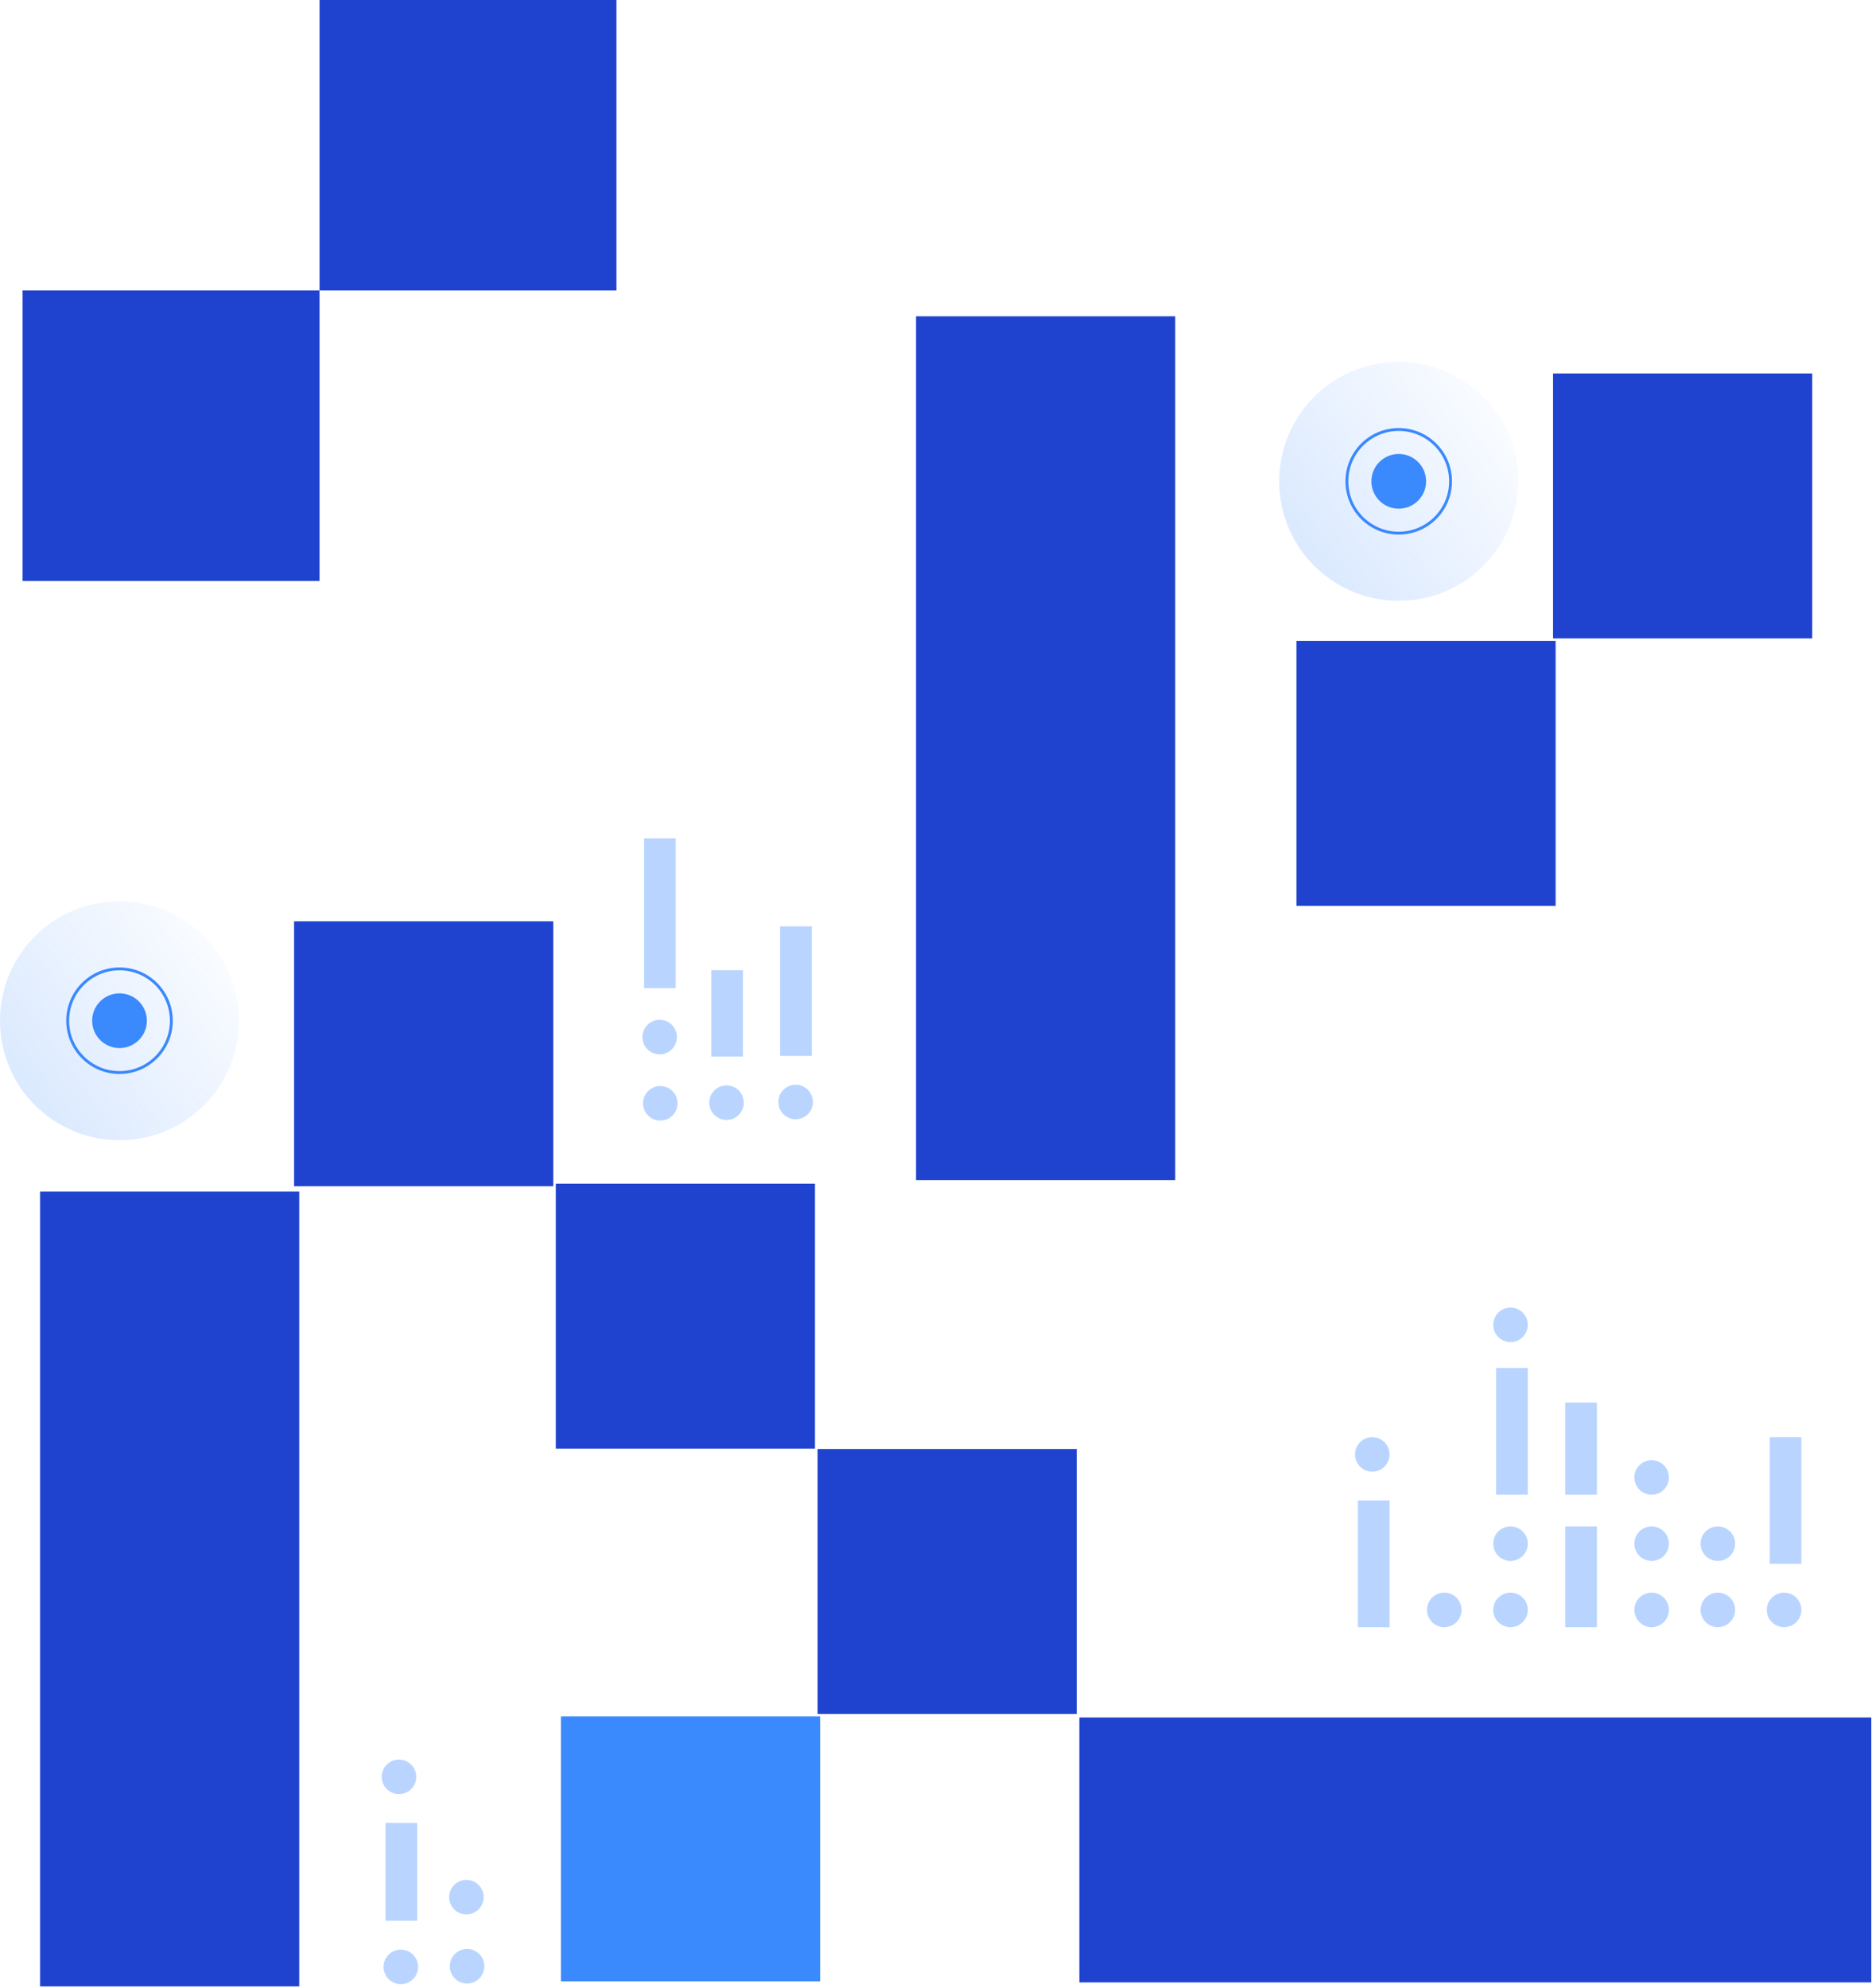 <svg width="580" height="616" viewBox="0 0 580 616" fill="none" xmlns="http://www.w3.org/2000/svg">
<rect x="12.412" y="615.461" width="246.257" height="80.301" transform="rotate(-90 12.412 615.461)" fill="#1F43CF"/>
<rect x="283.819" y="365.671" width="267.671" height="80.301" transform="rotate(-90 283.819 365.671)" fill="#1F43CF"/>
<rect x="334.418" y="614.224" width="82.086" height="245.365" transform="rotate(-90 334.418 614.224)" fill="#1F43CF"/>
<rect x="253.305" y="531.042" width="82.086" height="80.301" transform="rotate(-90 253.305 531.042)" fill="#1F43CF"/>
<rect x="173.802" y="613.902" width="82.086" height="80.301" transform="rotate(-90 173.802 613.902)" fill="#3A89FD"/>
<rect x="172.204" y="448.846" width="82.086" height="80.301" transform="rotate(-90 172.204 448.846)" fill="#1F43CF"/>
<rect x="91.112" y="367.541" width="82.086" height="80.301" transform="rotate(-90 91.112 367.541)" fill="#1F43CF"/>
<rect x="401.676" y="280.66" width="82.086" height="80.301" transform="rotate(-90 401.676 280.66)" fill="#1F43CF"/>
<rect x="481.179" y="197.801" width="82.086" height="80.301" transform="rotate(-90 481.179 197.801)" fill="#1F43CF"/>
<rect x="420.713" y="504.166" width="39.258" height="9.815" transform="rotate(-90 420.713 504.166)" fill="#B9D5FF"/>
<rect x="463.541" y="463.123" width="39.258" height="9.815" transform="rotate(-90 463.541 463.123)" fill="#B9D5FF"/>
<rect x="548.303" y="484.537" width="39.258" height="9.815" transform="rotate(-90 548.303 484.537)" fill="#B9D5FF"/>
<rect x="484.954" y="504.166" width="31.228" height="9.815" transform="rotate(-90 484.954 504.166)" fill="#B9D5FF"/>
<rect x="484.954" y="463.123" width="28.552" height="9.815" transform="rotate(-90 484.954 463.123)" fill="#B9D5FF"/>
<circle cx="447.48" cy="498.812" r="5.353" transform="rotate(-90 447.48 498.812)" fill="#B9D5FF"/>
<circle cx="468.001" cy="498.812" r="5.353" transform="rotate(-90 468.001 498.812)" fill="#B9D5FF"/>
<circle cx="511.721" cy="498.812" r="5.353" transform="rotate(-90 511.721 498.812)" fill="#B9D5FF"/>
<circle cx="532.242" cy="498.812" r="5.353" transform="rotate(-90 532.242 498.812)" fill="#B9D5FF"/>
<circle cx="532.242" cy="478.291" r="5.353" transform="rotate(-90 532.242 478.291)" fill="#B9D5FF"/>
<circle cx="552.764" cy="498.812" r="5.353" transform="rotate(-90 552.764 498.812)" fill="#B9D5FF"/>
<circle cx="511.721" cy="478.291" r="5.353" transform="rotate(-90 511.721 478.291)" fill="#B9D5FF"/>
<circle cx="511.721" cy="457.77" r="5.353" transform="rotate(-90 511.721 457.77)" fill="#B9D5FF"/>
<circle cx="468.001" cy="478.291" r="5.353" transform="rotate(-90 468.001 478.291)" fill="#B9D5FF"/>
<circle cx="468.001" cy="410.481" r="5.353" transform="rotate(-90 468.001 410.481)" fill="#B9D5FF"/>
<circle cx="425.174" cy="450.632" r="5.353" transform="rotate(-90 425.174 450.632)" fill="#B9D5FF"/>
<rect x="220.369" y="327.372" width="26.767" height="9.815" transform="rotate(-90 220.369 327.372)" fill="#B9D5FF"/>
<rect x="241.717" y="327.165" width="40.151" height="9.815" transform="rotate(-90 241.717 327.165)" fill="#B9D5FF"/>
<rect x="199.546" y="306.159" width="46.396" height="9.815" transform="rotate(-90 199.546 306.159)" fill="#B9D5FF"/>
<circle cx="204.379" cy="321.329" r="5.353" transform="rotate(-90 204.379 321.329)" fill="#B9D5FF"/>
<circle cx="204.578" cy="341.85" r="5.353" transform="rotate(-90 204.578 341.85)" fill="#B9D5FF"/>
<circle cx="225.099" cy="341.651" r="5.353" transform="rotate(-90 225.099 341.651)" fill="#B9D5FF"/>
<circle cx="246.511" cy="341.444" r="5.353" transform="rotate(-90 246.511 341.444)" fill="#B9D5FF"/>
<circle cx="37.028" cy="316.257" r="37.028" transform="rotate(-90 37.028 316.257)" fill="url(#paint0_linear_113_21)"/>
<circle cx="37.028" cy="316.257" r="16.06" transform="rotate(-90 37.028 316.257)" stroke="#3A89FD" stroke-width="0.892"/>
<circle cx="37.028" cy="316.257" r="8.476" transform="rotate(-90 37.028 316.257)" fill="#3A89FD"/>
<circle cx="433.366" cy="149.133" r="37.028" transform="rotate(-90 433.366 149.133)" fill="url(#paint1_linear_113_21)"/>
<circle cx="433.366" cy="149.133" r="16.06" transform="rotate(-90 433.366 149.133)" stroke="#3A89FD" stroke-width="0.892"/>
<circle cx="433.366" cy="149.133" r="8.476" transform="rotate(-90 433.366 149.133)" fill="#3A89FD"/>
<rect x="119.44" y="595.14" width="30.336" height="9.815" transform="rotate(-90 119.44 595.14)" fill="#B9D5FF"/>
<circle cx="123.617" cy="550.534" r="5.353" transform="rotate(-90 123.617 550.534)" fill="#B9D5FF"/>
<circle cx="124.187" cy="609.419" r="5.353" transform="rotate(-90 124.187 609.419)" fill="#B9D5FF"/>
<circle cx="144.707" cy="609.221" r="5.353" transform="rotate(-90 144.707 609.221)" fill="#B9D5FF"/>
<circle cx="144.5" cy="587.808" r="5.353" transform="rotate(-90 144.5 587.808)" fill="#B9D5FF"/>
<rect x="99" width="92" height="90" fill="#1F43CF"/>
<rect x="7" y="90" width="92" height="90" fill="#1F43CF"/>
<defs>
<linearGradient id="paint0_linear_113_21" x1="13.383" y1="284.137" x2="66.918" y2="357.746" gradientUnits="userSpaceOnUse">
<stop stop-color="#3A89FD" stop-opacity="0.19"/>
<stop offset="1" stop-color="#3A89FD" stop-opacity="0"/>
</linearGradient>
<linearGradient id="paint1_linear_113_21" x1="409.722" y1="117.013" x2="463.256" y2="190.622" gradientUnits="userSpaceOnUse">
<stop stop-color="#3A89FD" stop-opacity="0.19"/>
<stop offset="1" stop-color="#3A89FD" stop-opacity="0"/>
</linearGradient>
</defs>
</svg>
